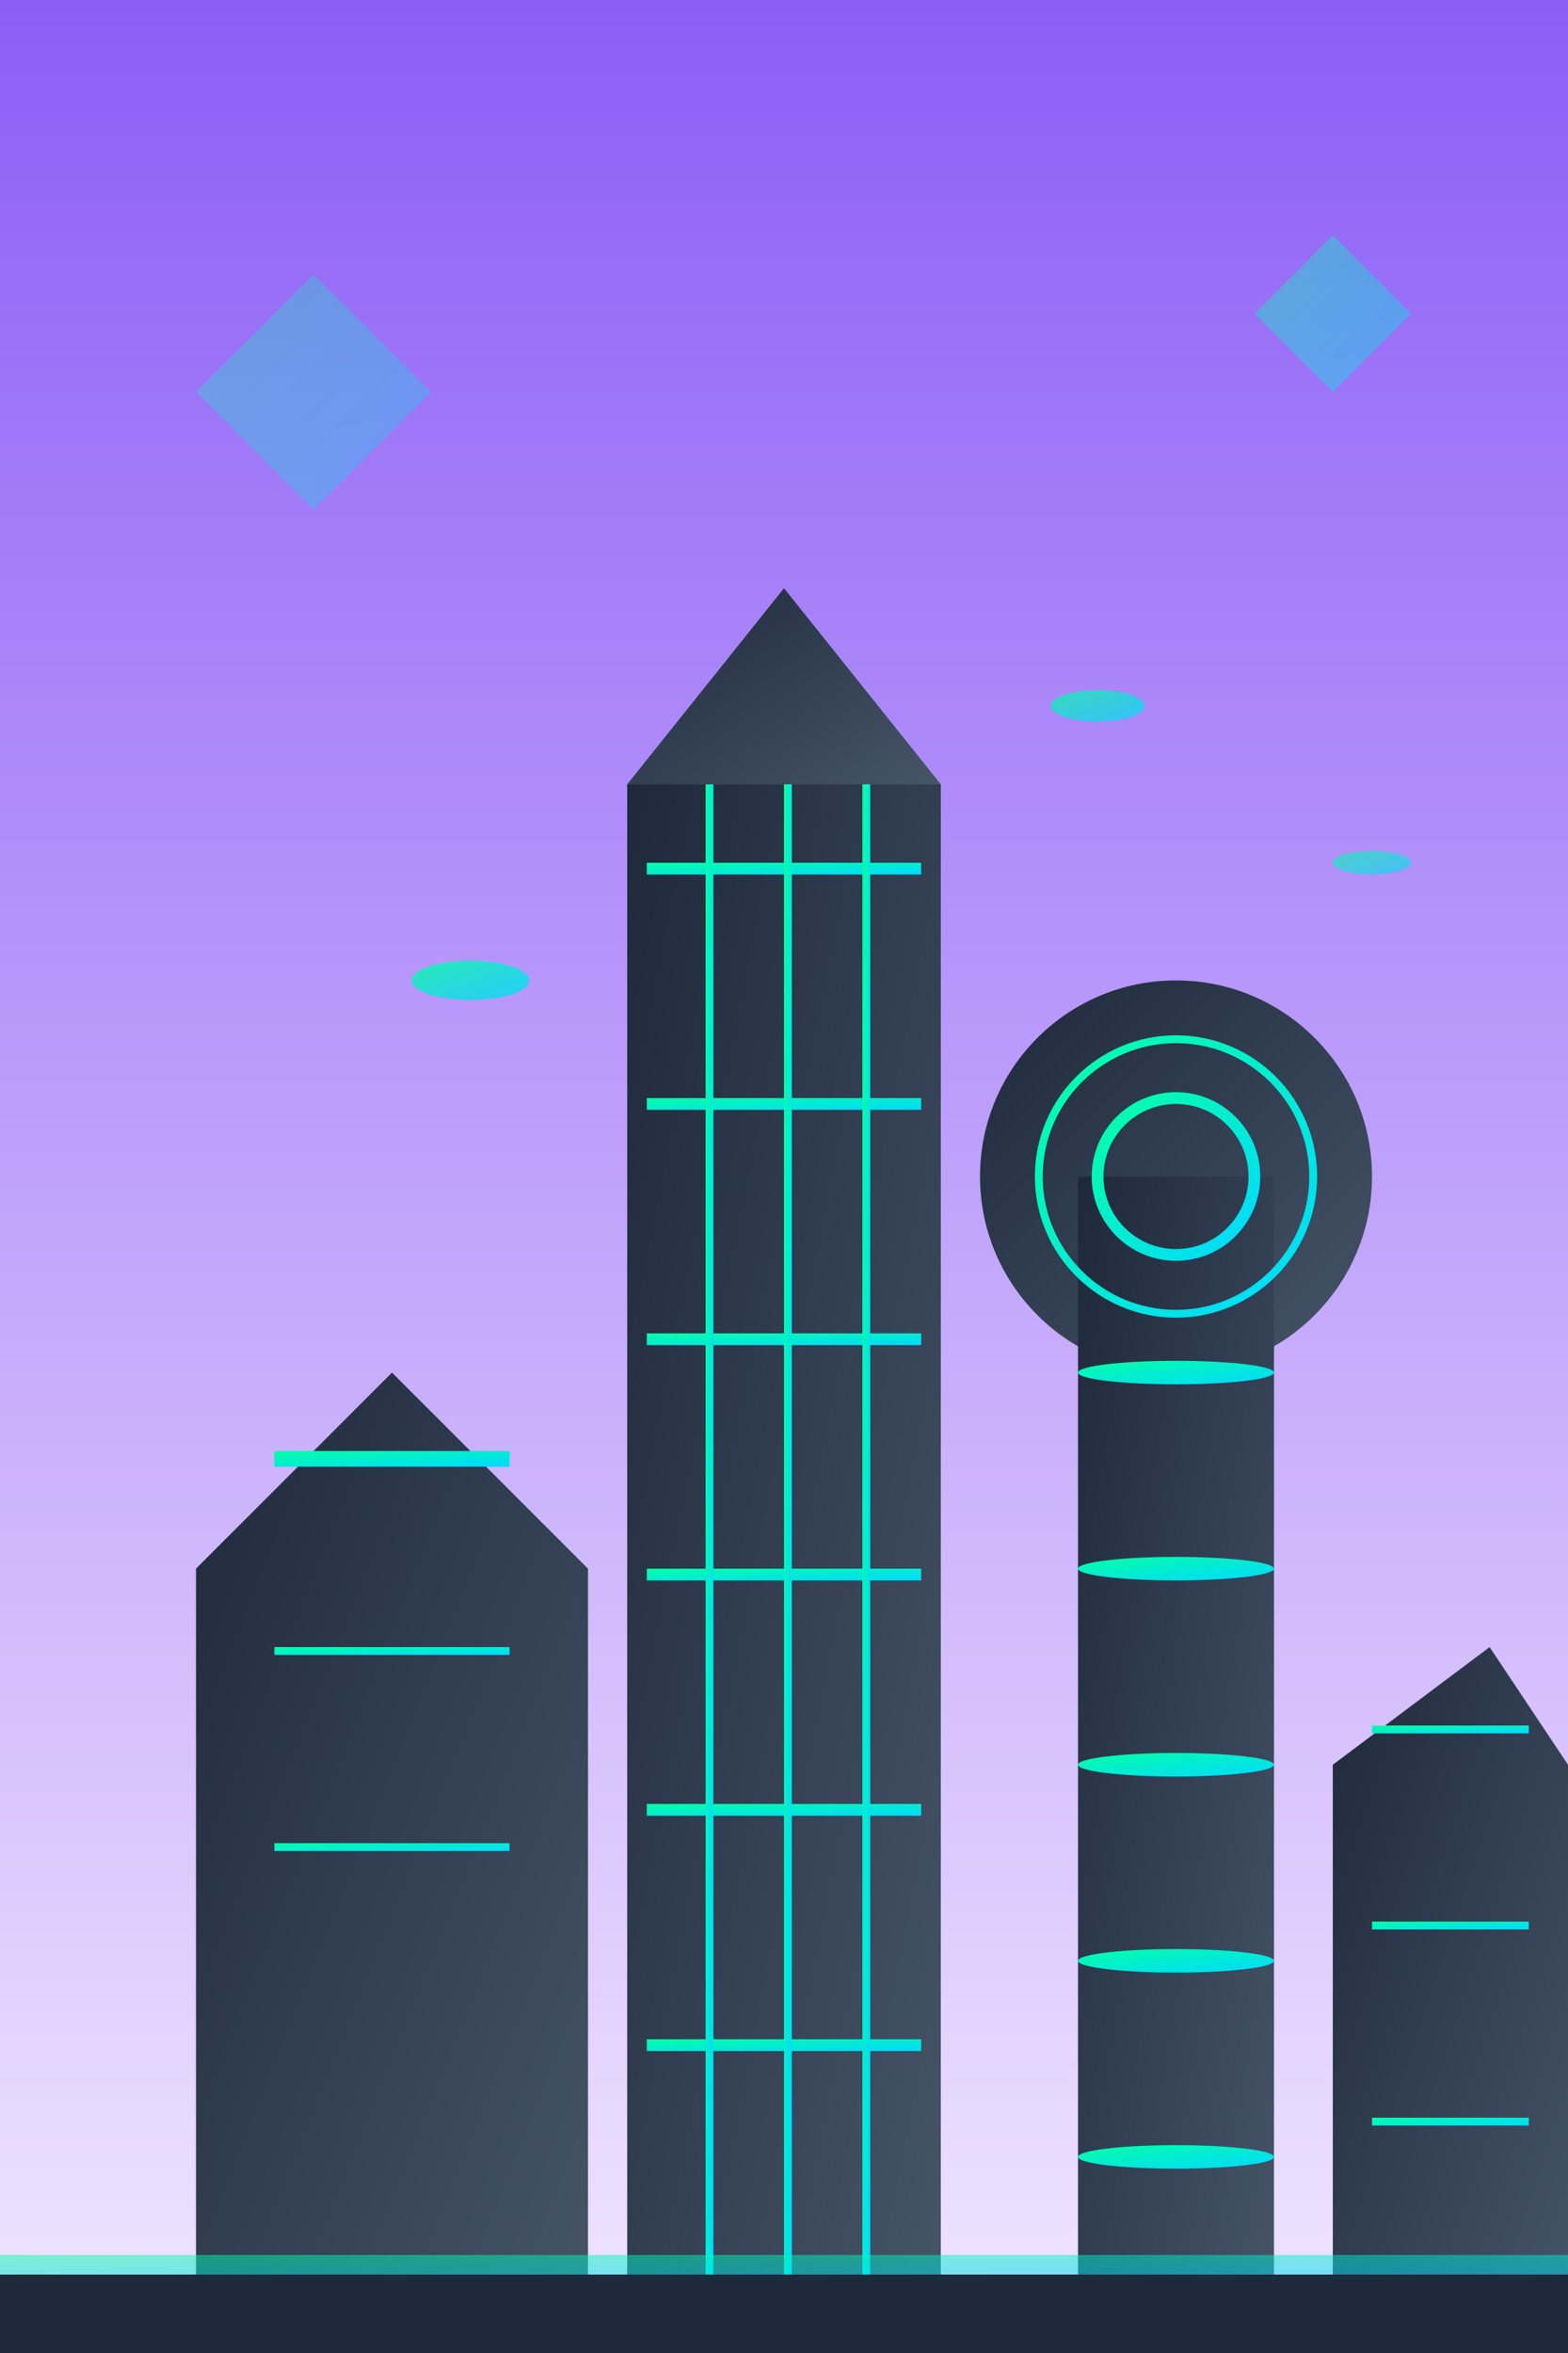 <svg xmlns="http://www.w3.org/2000/svg" viewBox="0 0 400 600" class="w-full h-full">
  <defs>
    <linearGradient id="skyGradient6" x1="0%" y1="0%" x2="0%" y2="100%">
      <stop offset="0%" style="stop-color:#8B5CF6;stop-opacity:1" />
      <stop offset="100%" style="stop-color:#F3E8FF;stop-opacity:1" />
    </linearGradient>
    <linearGradient id="futureGradient" x1="0%" y1="0%" x2="100%" y2="100%">
      <stop offset="0%" style="stop-color:#1E293B;stop-opacity:1" />
      <stop offset="100%" style="stop-color:#475569;stop-opacity:1" />
    </linearGradient>
    <linearGradient id="neonGlow" x1="0%" y1="0%" x2="100%" y2="100%">
      <stop offset="0%" style="stop-color:#06FFA5;stop-opacity:1" />
      <stop offset="100%" style="stop-color:#00D9FF;stop-opacity:1" />
    </linearGradient>
  </defs>
  
  <!-- Sky background -->
  <rect width="400" height="600" fill="url(#skyGradient6)"/>
  
  <!-- Futuristic city skyline -->
  <!-- Building 1 -->
  <polygon points="50,400 100,350 150,400 150,600 50,600" fill="url(#futureGradient)"/>
  <rect x="70" y="370" width="60" height="4" fill="url(#neonGlow)"/>
  <rect x="70" y="420" width="60" height="2" fill="url(#neonGlow)"/>
  <rect x="70" y="470" width="60" height="2" fill="url(#neonGlow)"/>
  
  <!-- Building 2 (main) -->
  <rect x="160" y="200" width="80" height="400" fill="url(#futureGradient)"/>
  <polygon points="160,200 200,150 240,200" fill="url(#futureGradient)"/>
  
  <!-- Neon strips on main building -->
  <rect x="165" y="220" width="70" height="3" fill="url(#neonGlow)"/>
  <rect x="165" y="280" width="70" height="3" fill="url(#neonGlow)"/>
  <rect x="165" y="340" width="70" height="3" fill="url(#neonGlow)"/>
  <rect x="165" y="400" width="70" height="3" fill="url(#neonGlow)"/>
  <rect x="165" y="460" width="70" height="3" fill="url(#neonGlow)"/>
  <rect x="165" y="520" width="70" height="3" fill="url(#neonGlow)"/>
  
  <!-- Vertical neon lines -->
  <rect x="180" y="200" width="2" height="400" fill="url(#neonGlow)"/>
  <rect x="200" y="200" width="2" height="400" fill="url(#neonGlow)"/>
  <rect x="220" y="200" width="2" height="400" fill="url(#neonGlow)"/>
  
  <!-- Building 3 -->
  <circle cx="300" cy="300" r="50" fill="url(#futureGradient)"/>
  <rect x="275" y="300" width="50" height="300" fill="url(#futureGradient)"/>
  <circle cx="300" cy="300" r="20" fill="none" stroke="url(#neonGlow)" stroke-width="3"/>
  <circle cx="300" cy="300" r="35" fill="none" stroke="url(#neonGlow)" stroke-width="2"/>
  
  <!-- Neon rings on cylindrical building -->
  <ellipse cx="300" cy="350" rx="25" ry="3" fill="url(#neonGlow)"/>
  <ellipse cx="300" cy="400" rx="25" ry="3" fill="url(#neonGlow)"/>
  <ellipse cx="300" cy="450" rx="25" ry="3" fill="url(#neonGlow)"/>
  <ellipse cx="300" cy="500" rx="25" ry="3" fill="url(#neonGlow)"/>
  <ellipse cx="300" cy="550" rx="25" ry="3" fill="url(#neonGlow)"/>
  
  <!-- Building 4 -->
  <polygon points="340,450 380,420 400,450 400,600 340,600" fill="url(#futureGradient)"/>
  <rect x="350" y="440" width="40" height="2" fill="url(#neonGlow)"/>
  <rect x="350" y="490" width="40" height="2" fill="url(#neonGlow)"/>
  <rect x="350" y="540" width="40" height="2" fill="url(#neonGlow)"/>
  
  <!-- Flying vehicles -->
  <ellipse cx="120" cy="250" rx="15" ry="5" fill="url(#neonGlow)" opacity="0.8"/>
  <ellipse cx="280" cy="180" rx="12" ry="4" fill="url(#neonGlow)" opacity="0.7"/>
  <ellipse cx="350" cy="220" rx="10" ry="3" fill="url(#neonGlow)" opacity="0.6"/>
  
  <!-- Energy beams -->
  <line x1="200" y1="150" x2="200" y2="100" stroke="url(#neonGlow)" stroke-width="3" opacity="0.8"/>
  <line x1="300" y1="250" x2="300" y2="200" stroke="url(#neonGlow)" stroke-width="2" opacity="0.7"/>
  
  <!-- Holographic elements -->
  <polygon points="50,100 80,70 110,100 80,130" fill="url(#neonGlow)" opacity="0.3"/>
  <polygon points="320,80 340,60 360,80 340,100" fill="url(#neonGlow)" opacity="0.4"/>
  
  <!-- Ground platform -->
  <rect x="0" y="580" width="400" height="20" fill="#1E293B"/>
  <rect x="0" y="575" width="400" height="5" fill="url(#neonGlow)" opacity="0.5"/>
</svg>
